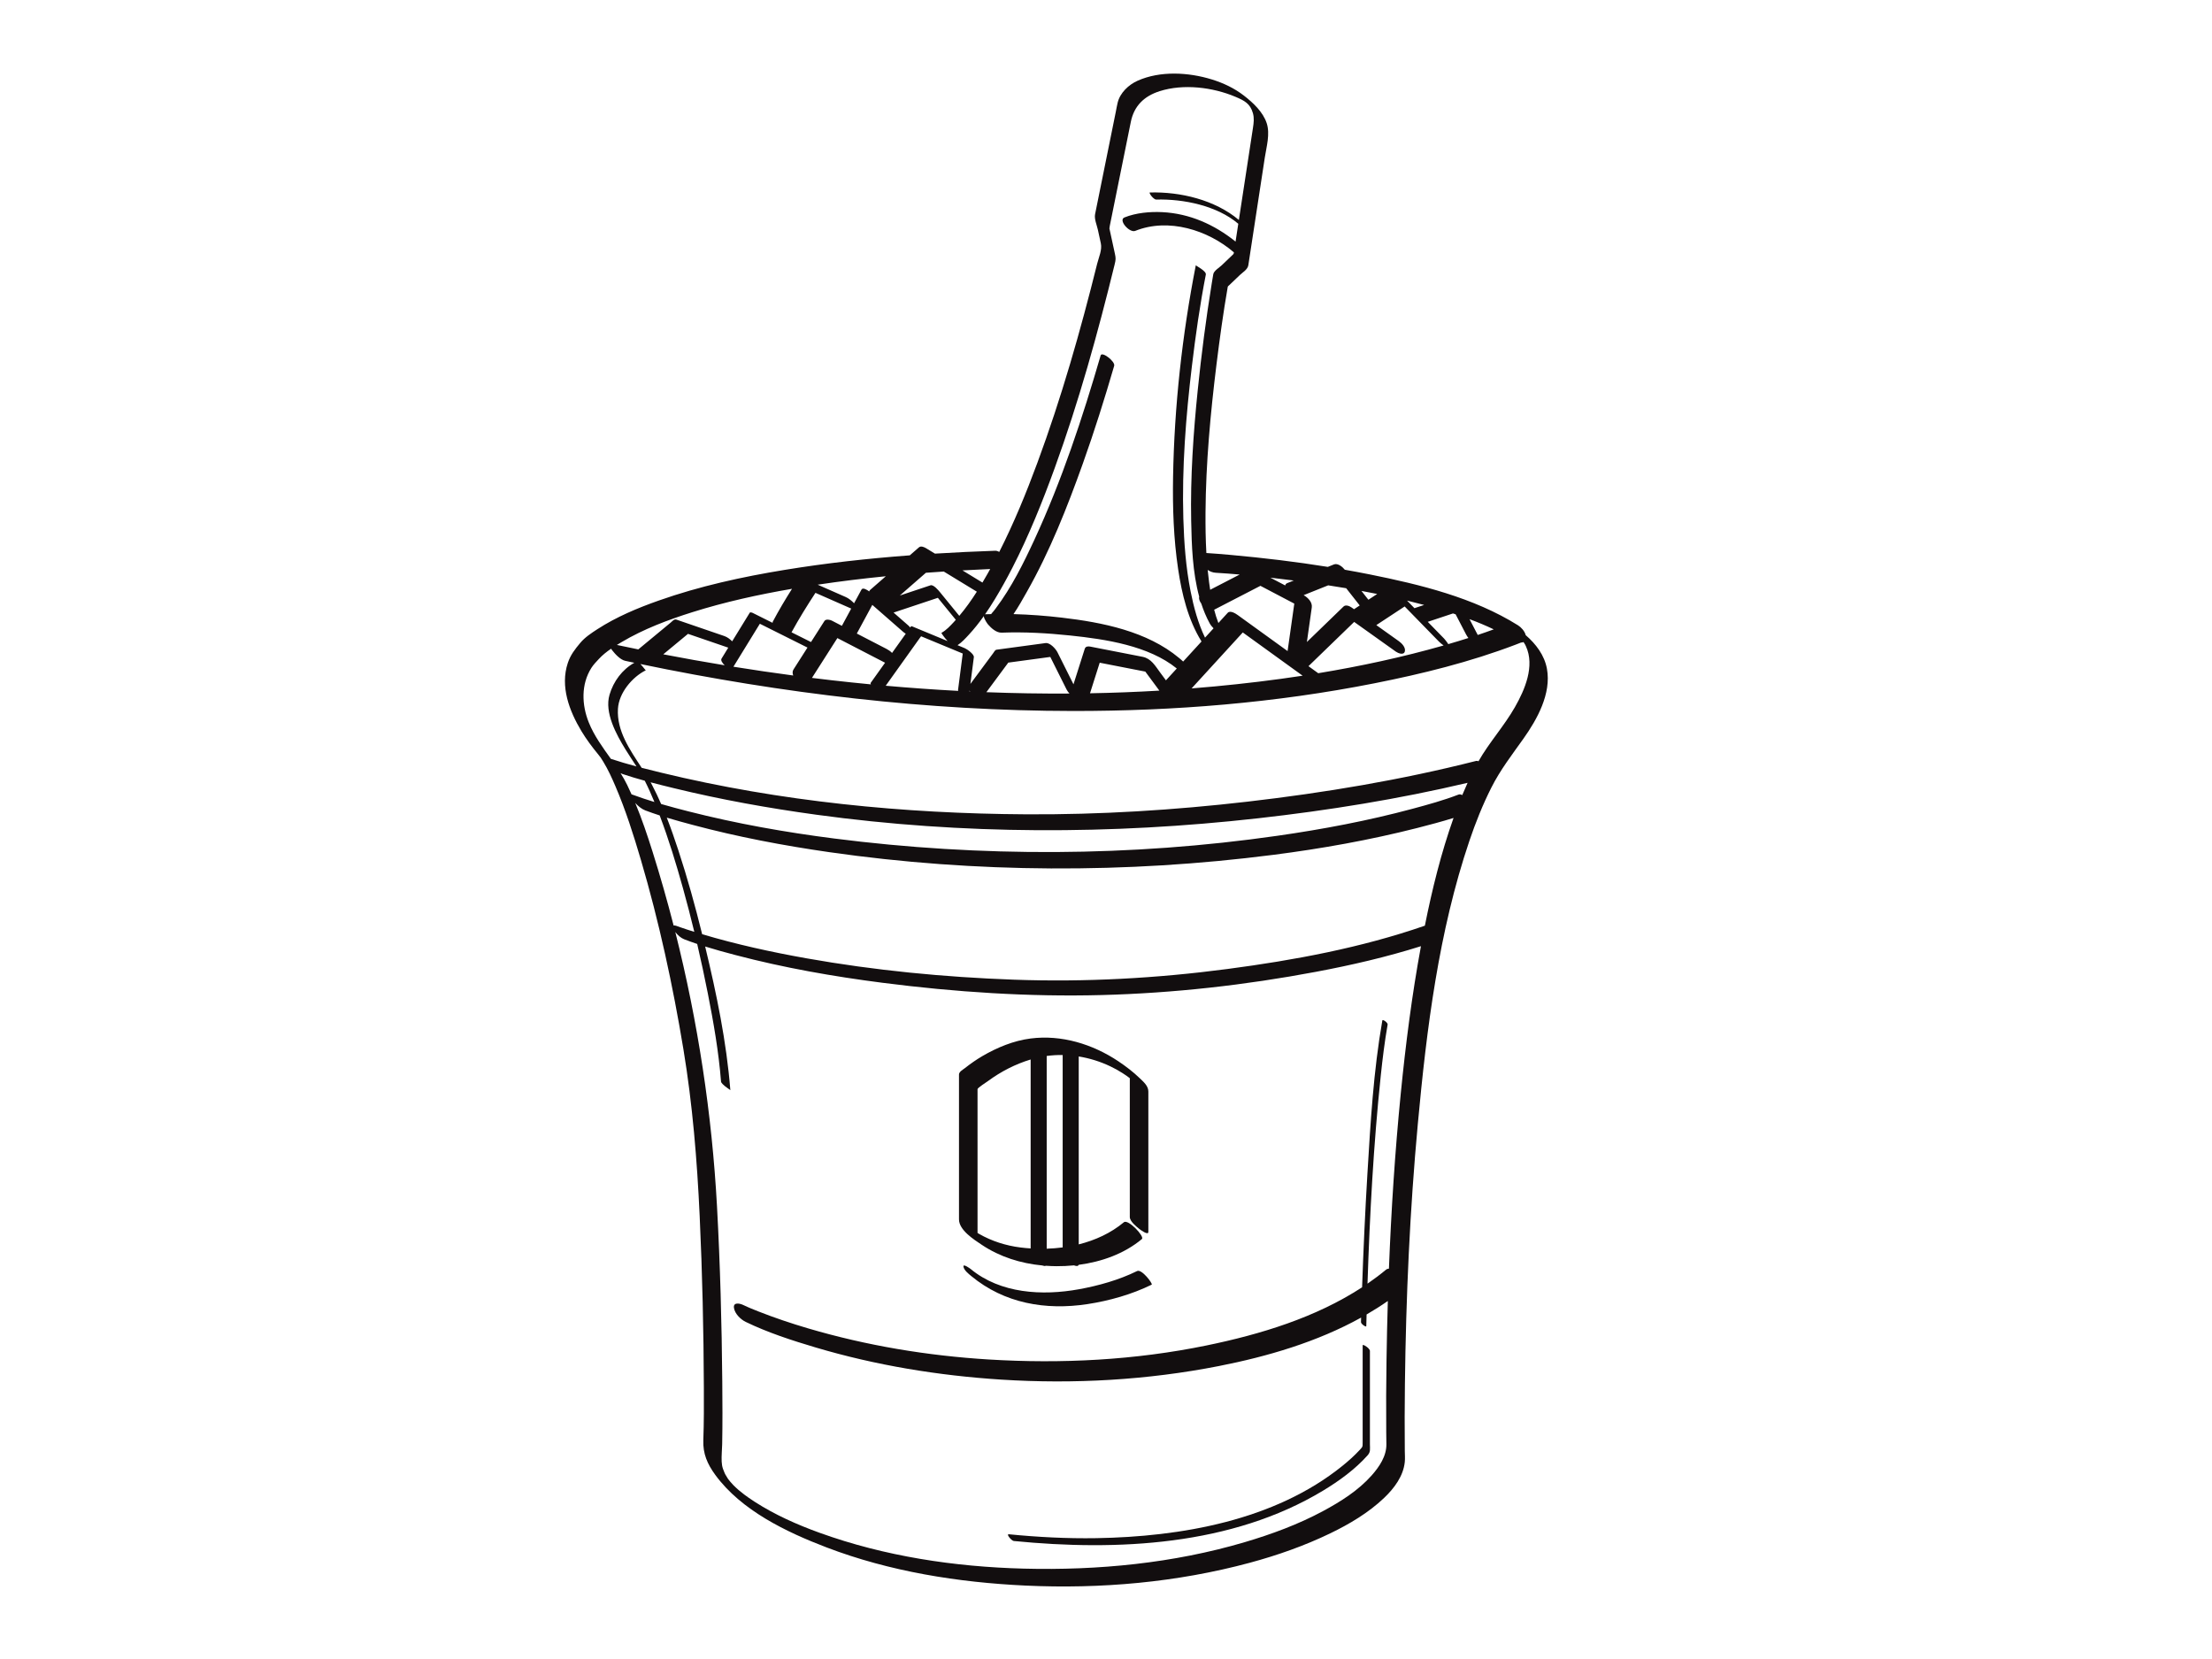 <?xml version="1.0" encoding="utf-8"?>
<!-- Generator: Adobe Illustrator 17.0.0, SVG Export Plug-In . SVG Version: 6.00 Build 0)  -->
<!DOCTYPE svg PUBLIC "-//W3C//DTD SVG 1.1//EN" "http://www.w3.org/Graphics/SVG/1.1/DTD/svg11.dtd">
<svg version="1.1" id="Layer_1" xmlns="http://www.w3.org/2000/svg" xmlns:xlink="http://www.w3.org/1999/xlink" x="0px" y="0px"
	 width="800px" height="600px" viewBox="0 0 800 600" enable-background="new 0 0 800 600" xml:space="preserve">
<g>
	<path fill="#120E0F" d="M559.473,241.875c-0.894-4.896-3.975-8.954-7.678-12.162c-0.357-1.462-1.681-2.872-2.776-3.556
		c-16.063-10.045-35.357-14.74-53.734-18.432c-2.964-0.595-5.938-1.142-8.916-1.667c-0.013-0.017-0.027-0.034-0.04-0.051
		c-0.76-0.968-2.504-2.424-3.875-1.876c-0.743,0.297-1.486,0.594-2.229,0.892c-11.626-1.868-23.333-3.262-35.054-4.317
		c-2.953-0.266-5.911-0.516-8.871-0.698c-0.277-4.891-0.344-9.797-0.309-14.686c0.128-17.872,1.776-35.737,3.961-53.463
		c1.157-9.382,2.461-18.758,4.072-28.074c0.048-0.277,0.305-0.415,0.506-0.607c1.286-1.228,2.572-2.456,3.858-3.685
		c1.087-1.038,2.85-2.025,3.087-3.575c0.845-5.519,1.689-11.037,2.534-16.556c1.14-7.449,2.28-14.898,3.42-22.346
		c0.604-3.943,1.976-8.536,0.694-12.455c-1.328-4.063-4.956-7.442-8.235-9.978c-3.486-2.695-7.423-4.551-11.619-5.851
		c-8.397-2.6-18.677-3.19-26.854,0.473c-3.254,1.457-6.317,4.35-7.196,7.907c-0.269,1.087-0.447,2.203-0.669,3.3
		c-1.393,6.885-2.787,13.77-4.18,20.655c-1.107,5.468-2.213,10.937-3.32,16.405c-0.346,1.708,0.655,3.985,1.015,5.642
		c0.356,1.639,0.713,3.277,1.069,4.916c0.513,2.357-0.753,5.038-1.326,7.342c-6.042,24.306-12.927,48.467-21.614,71.972
		c-4.048,10.952-8.499,21.825-13.795,32.252c-0.49-0.263-0.985-0.428-1.455-0.412c-7.269,0.254-14.54,0.595-21.805,1.042
		c-1.059-0.645-2.117-1.29-3.176-1.935c-0.669-0.407-1.889-0.964-2.605-0.34c-1.106,0.965-2.212,1.931-3.319,2.896
		c-15.147,1.137-30.253,2.803-45.242,5.257c-15.394,2.52-30.76,5.877-45.491,11.072c-7.722,2.724-15.418,5.94-22.31,10.412
		c-2.132,1.383-4.459,2.922-6.111,4.895c-1.93,2.306-3.547,4.345-4.529,7.288c-2.823,8.46,0.528,17.321,4.896,24.604
		c1.781,2.969,3.882,5.761,6.072,8.437c0.943,1.151,0.942,1.171,1.895,2.731c1.702,2.786,3.057,5.776,4.343,8.771
		c3.698,8.613,6.552,17.594,9.197,26.577c6.62,22.482,11.589,45.507,15.411,68.621c3.307,20.001,4.942,40.083,5.879,60.321
		c0.955,20.633,1.433,41.297,1.509,61.951c0.023,6.355,0.044,12.72-0.193,19.072c-0.182,4.873,1.458,8.641,4.332,12.561
		c9.459,12.902,25.709,20.671,40.229,26.216c22.864,8.731,47.578,12.665,71.939,13.808c27.194,1.276,54.824-1.15,81.143-8.252
		c9.993-2.697,19.832-6.156,29.155-10.668c6.949-3.363,13.768-7.411,19.388-12.755c3.64-3.461,6.996-7.885,7.51-13.04
		c0.131-1.308,0.018-2.665,0.004-3.975c-0.088-8.086-0.054-16.173,0.043-24.258c0.377-31.417,1.786-62.848,4.677-94.138
		c3.169-34.31,7.541-69.452,18.631-102.227c2.229-6.587,4.813-13.069,7.948-19.28c3.237-6.412,7.438-11.836,11.576-17.662
		C555.942,260.143,561.115,250.869,559.473,241.875z M248.827,229.241c4.854,1.664,9.708,3.328,14.561,4.993
		c-0.811,1.32-1.623,2.64-2.434,3.96c-0.371,0.603,0.269,1.598,1.135,2.418c-7.419-1.223-14.822-2.547-22.207-3.967
		C242.864,234.177,245.846,231.709,248.827,229.241z M274.811,225.588c5.741,2.871,11.483,5.742,17.224,8.612
		c-1.686,2.642-3.372,5.284-5.059,7.926c-0.41,0.642-0.388,1.413-0.102,2.176c-7.22-0.959-14.426-2.018-21.616-3.174
		C268.443,235.948,271.627,230.768,274.811,225.588z M294.921,214.409c4.311,1.897,8.622,3.794,12.933,5.691
		c-1.124,2.08-2.249,4.159-3.373,6.239c-1.223-0.632-2.446-1.265-3.669-1.897c-0.634-0.328-2.144-0.63-2.642,0.149
		c-1.62,2.538-3.24,5.077-4.86,7.615c-2.348-1.174-4.696-2.348-7.044-3.522C288.93,223.801,291.88,219.062,294.921,214.409z
		 M341.329,206.702c3.986,2.429,7.972,4.858,11.958,7.287c-1.938,3.042-4.027,5.994-6.346,8.74c-2.316-2.84-4.633-5.679-6.949-8.518
		c-0.543-0.665-2.378-2.891-3.471-2.527c-3.694,1.231-7.388,2.463-11.082,3.694c3.143-2.743,6.285-5.485,9.428-8.228
		C337.02,206.989,339.174,206.842,341.329,206.702z M362.276,228.81c8.235-0.314,16.549,0.164,24.735,1.021
		c12.899,1.349,28.423,3.686,38.588,11.938c-1.279,1.398-2.558,2.796-3.837,4.194c-0.029,0.032-0.05,0.067-0.075,0.1
		c-0.711-0.963-1.423-1.925-2.135-2.888c-1.754-2.374-3.211-5.024-6.329-5.633c-6.304-1.23-12.608-2.46-18.911-3.69
		c-0.776-0.151-1.709-0.107-1.994,0.792c-1.359,4.282-2.719,8.564-4.078,12.846c-1.932-3.863-3.863-7.727-5.795-11.59
		c-0.621-1.242-2.692-3.541-4.286-3.326c-5.905,0.798-11.809,1.596-17.714,2.394c-0.591,0.08-0.904,0.797-1.225,1.231
		c-1.108,1.495-2.215,2.991-3.323,4.486c-1.647,2.223-3.293,4.445-4.939,6.668c0.416-3.224,0.832-6.448,1.248-9.673
		c0.141-1.094-2.461-2.914-3.298-3.261c-0.867-0.36-1.735-0.719-2.602-1.078c1.543-0.996,2.887-2.497,4.092-3.798
		c1.953-2.11,3.742-4.373,5.414-6.728c0.015,0.999,1.331,2.804,1.549,3.054C358.531,227.211,360.362,228.883,362.276,228.81z
		 M329.932,226.556c-0.15-0.092-0.3-0.101-0.449-0.026c-0.099,0.138-0.197,0.276-0.295,0.414c-0.256-0.322-0.519-0.592-0.706-0.755
		c-1.77-1.547-3.54-3.094-5.31-4.641c5.339-1.78,10.678-3.56,16.017-5.339c2.163,2.652,4.327,5.304,6.49,7.956
		c-0.219,0.243-0.43,0.494-0.653,0.733c-1.315,1.412-2.811,3.06-4.548,3.98c-0.101,0.053,0.983,1.623,2.227,2.973
		C338.448,230.084,334.19,228.32,329.932,226.556z M315.482,218.769c3.658,3.197,7.316,6.395,10.974,9.592
		c0.242,0.211,0.654,0.552,1.12,0.841c-1.651,2.313-3.302,4.626-4.953,6.94c-0.569-0.593-1.268-1.076-1.94-1.424
		c-3.601-1.862-7.203-3.725-10.804-5.587C311.747,225.677,313.615,222.223,315.482,218.769z M302.847,230.77
		c5.749,2.973,11.497,5.945,17.246,8.918c-1.725,2.418-3.45,4.835-5.176,7.253c-0.096,0.135-0.063,0.337,0.048,0.571
		c-4.692-0.45-9.379-0.94-14.06-1.474c-2.418-0.276-4.834-0.567-7.249-0.866C296.719,240.371,299.783,235.57,302.847,230.77z
		 M332.765,230.589c0.274-0.385,0.409-0.431,0.298-0.495c0.309,0.128,0.617,0.256,0.926,0.384c2.158,0.894,4.315,1.788,6.473,2.683
		c2.576,1.067,5.152,2.135,7.728,3.202c-0.566,4.388-1.133,8.776-1.699,13.163c-0.014,0.105,0.014,0.222,0.058,0.344
		c-8.75-0.464-17.49-1.088-26.216-1.863C324.478,242.201,328.622,236.395,332.765,230.589z M350.645,249.773
		c0.066,0.104,0.138,0.208,0.216,0.313c-0.085-0.004-0.17-0.008-0.255-0.012C350.619,249.973,350.632,249.873,350.645,249.773z
		 M360.059,245.857c1.111-1.5,2.222-2.999,3.333-4.499c0.364-0.491,0.728-0.982,1.092-1.474c0.092-0.124,0.135-0.196,0.153-0.238
		c5.073-0.686,10.147-1.371,15.22-2.057c1.964,3.929,3.929,7.857,5.893,11.786c0.253,0.506,0.617,1,1.042,1.45
		c-10.018,0.065-20.04-0.103-30.053-0.488C357.846,248.845,358.953,247.351,360.059,245.857z M397.725,239.678
		c5.497,1.072,10.995,2.145,16.492,3.218c1.694,2.292,3.388,4.584,5.082,6.876c-8.353,0.493-16.717,0.81-25.084,0.961
		C395.385,247.048,396.555,243.363,397.725,239.678z M449.471,228.735c7.215,5.213,14.43,10.426,21.644,15.64
		c-10.561,1.613-21.173,2.883-31.788,3.876c-2.788,0.261-5.578,0.5-8.37,0.721C437.129,242.226,443.3,235.481,449.471,228.735z
		 M439.119,220.516c5.578-2.882,11.156-5.764,16.734-8.645c4.083,2.144,8.165,4.289,12.248,6.434
		c-0.803,5.678-1.606,11.356-2.408,17.034c-0.006,0.046-0.007,0.09-0.012,0.135c-6.003-4.338-12.006-8.675-18.009-13.013
		c-0.759-0.548-2.739-1.827-3.652-0.829c-1.124,1.228-2.247,2.456-3.37,3.684C440.045,223.755,439.543,222.148,439.119,220.516z
		 M486.865,212.74c1.632,2.078,3.265,4.156,4.897,6.233c-0.688,0.453-1.376,0.905-2.064,1.358c-0.269-0.192-0.539-0.384-0.808-0.576
		c-0.76-0.542-2.172-1.185-2.991-0.391c-4.415,4.276-8.83,8.551-13.245,12.826c0.589-4.165,1.178-8.331,1.767-12.496
		c0.27-1.906-1.388-3.562-2.939-4.446c2.958-1.183,5.916-2.367,8.875-3.55C482.528,212.029,484.698,212.374,486.865,212.74z
		 M476.757,243.477c-1.176-0.85-2.351-1.699-3.527-2.549c5.508-5.334,11.016-10.668,16.524-16.002
		c5.026,3.582,10.052,7.164,15.079,10.747c0.773,0.551,2.813,1.408,3.234-0.044c0.42-1.447-1.106-2.996-2.142-3.734
		c-2.72-1.939-5.44-3.877-8.16-5.816c3.418-2.249,6.837-4.498,10.255-6.746c3.687,3.781,7.374,7.562,11.062,11.342
		c0.749,0.768,1.851,1.994,3.022,2.765C507.214,237.685,492.049,240.956,476.757,243.477z M511.565,219.966
		c-0.895-0.918-1.79-1.836-2.686-2.754c2.068,0.501,4.13,1.025,6.184,1.578c-1.125,0.374-2.25,0.748-3.376,1.123
		C511.642,219.927,511.604,219.947,511.565,219.966z M523.792,232.955c-0.534-0.873-1.433-1.922-1.513-2.003
		c-1.969-2.019-3.938-4.038-5.908-6.058c3.039-1.01,6.078-2.021,9.117-3.032c0.061,0.02,0.122,0.038,0.183,0.058
		c0.258,0.083,0.516,0.169,0.774,0.254c1.263,2.429,2.526,4.858,3.789,7.286c0.232,0.446,0.515,0.877,0.836,1.281
		C528.64,231.515,526.182,232.26,523.792,232.955z M534.445,229.643c-0.991-1.905-1.981-3.81-2.972-5.715
		c2.98,1.108,5.929,2.334,8.757,3.688C538.392,228.296,536.445,228.976,534.445,229.643z M550.982,232.199
		c0.01,0.011,0.023,0.026,0.034,0.038c0.001,0.001,0.002,0.002,0.003,0.004C551.006,232.228,550.992,232.212,550.982,232.199
		C550.981,232.2,550.981,232.199,550.982,232.199z M498.081,214.816c-1.061,0.698-2.122,1.396-3.183,2.094
		c-0.836-1.064-1.672-2.128-2.508-3.192C494.29,214.068,496.187,214.433,498.081,214.816z M465.563,210.887
		c-0.447,0.179-0.676,0.482-0.744,0.854c-0.775-0.407-1.55-0.814-2.324-1.221c-1.017-0.534-2.033-1.068-3.05-1.602
		c2.792,0.321,5.601,0.667,8.453,1.035C467.12,210.264,466.342,210.575,465.563,210.887z M439.684,207.148
		c2.929,0.173,5.805,0.391,8.662,0.64c-1.547,0.799-3.093,1.598-4.64,2.397c-2.011,1.039-4.022,2.078-6.033,3.117
		c-0.141-0.914-0.272-1.826-0.394-2.731c-0.199-1.479-0.361-2.963-0.507-4.449C437.636,206.709,438.633,207.085,439.684,207.148z
		 M381.402,169.409c8.766-24.105,15.636-48.889,21.729-73.789c0.418-1.707,0.444-2.214,0.098-3.808
		c-0.408-1.879-0.817-3.757-1.225-5.635c-0.263-1.211-0.526-2.421-0.789-3.631c0.041,0.19,0.082-0.51,0.157-0.877
		c1.221-6.035,2.443-12.07,3.664-18.105c1.317-6.507,2.634-13.014,3.951-19.521c1.148-5.672,4.749-9.271,10.427-11.072
		c8.613-2.731,19.159-1.435,27.372,2.027c3.262,1.375,5.366,2.46,6.348,5.929c0.507,1.791,0.292,3.512,0.019,5.296
		c-1.7,11.11-3.401,22.219-5.101,33.329c-8.68-7.303-21.198-10.235-32.173-9.94c-0.568,0.015,1.279,2.589,2.292,2.562
		c9.879-0.266,21.993,2.212,29.671,8.758c-0.269,1.758-0.538,3.516-0.807,5.274c-0.06,0.389-0.119,0.778-0.179,1.168
		c-7.624-6.132-16.592-10.162-26.506-10.648c-4.46-0.219-9.478,0.233-13.671,1.914c-2.366,0.949,1.819,5.694,3.896,4.861
		c12.011-4.817,26.294-0.31,35.684,7.769c-0.012,0.08-0.025,0.16-0.037,0.24c-0.06,0.392-0.216,0.465-0.526,0.761
		c-1.286,1.228-2.572,2.457-3.858,3.685c-0.842,0.804-2.827,1.981-3.037,3.204c-0.192,1.116-0.376,2.234-0.557,3.352
		c-2.073,12.786-3.741,25.643-5.06,38.528c-1.608,15.714-2.693,31.542-2.378,47.346c0.176,8.824,0.484,18.569,2.909,27.437
		c-0.204,0.699,0.13,1.609,0.737,2.459c0.814,2.493,1.815,4.902,3.056,7.181c0.345,0.633,0.84,1.225,1.39,1.773
		c-1.03,1.125-2.059,2.25-3.088,3.376c-2.541-5.273-4.081-11.018-5.214-16.741c-1.714-8.661-2.372-17.523-2.628-26.336
		c-0.535-18.411,0.906-36.884,3.1-55.154c1.328-11.062,2.893-22.141,5.035-33.08c0.254-1.298-3.658-3.196-3.622-3.378
		c-4.925,25.146-7.793,51.052-8.228,76.66c-0.189,11.107,0.192,22.279,1.836,33.278c1.344,8.995,3.588,18.261,8.415,26.076
		c0.012,0.02,0.027,0.039,0.04,0.059c-2.214,2.42-4.429,4.841-6.643,7.262c-0.521-0.506-1.058-0.948-1.468-1.29
		c-11.591-9.674-27.754-12.872-42.347-14.585c-5.795-0.68-11.672-1.13-17.544-1.28c1.777-2.588,3.321-5.386,4.818-8.025
		c8.328-14.683,14.596-30.555,20.26-46.418c4.162-11.656,7.877-23.468,11.335-35.35c0.46-1.582-4.435-5.327-4.89-3.761
		c-6.591,22.649-14.038,45.204-23.958,66.64c-3.96,8.558-8.273,17.256-13.973,24.819c-0.484,0.642-0.975,1.294-1.528,1.879
		c-0.059,0.062-0.098,0.135-0.124,0.215c-0.667,0.017-1.334,0.028-2,0.053c-0.092,0.004-0.166,0.021-0.237,0.04
		c2.49-3.574,4.724-7.342,6.825-11.114c1.049-1.884,2.062-3.787,3.048-5.704c0.052-0.051,0.086-0.114,0.098-0.191
		C372.129,193.656,376.981,181.566,381.402,169.409z M358.116,205.797c-0.34,0.615-0.68,1.23-1.027,1.842
		c-0.579,1.02-1.173,2.037-1.776,3.051c-2.406-1.467-4.813-2.933-7.22-4.399C351.434,206.104,354.774,205.942,358.116,205.797z
		 M314.662,213.393c-0.155,0.135-0.247,0.308-0.29,0.505c-0.835-0.614-2.341-1.524-2.809-0.66c-0.89,1.646-1.78,3.292-2.67,4.938
		c-0.897-0.908-1.918-1.762-3.008-2.242c-3.388-1.491-6.775-2.981-10.163-4.472c8.187-1.23,16.407-2.232,24.647-3.051
		C318.467,210.072,316.565,211.733,314.662,213.393z M250.392,221.406c11.777-3.707,23.874-6.364,36.046-8.454
		c-2.455,3.886-4.812,7.841-6.958,11.899c-0.063,0.12-0.076,0.26-0.054,0.414c-2.415-1.208-4.831-2.415-7.246-3.623
		c-0.188-0.094-0.848-0.331-1.028-0.038c-2.118,3.445-4.236,6.891-6.354,10.337c-0.818-0.825-1.787-1.547-2.839-1.908
		c-5.783-1.983-11.566-3.966-17.35-5.949c-0.797-0.273-1.447,0.583-2,1.041c-1.458,1.207-2.916,2.414-4.374,3.621
		c-2.462,2.039-4.925,4.077-7.387,6.115c-2.583-0.525-5.163-1.063-7.742-1.611c0.563-0.348,1.126-0.689,1.684-1.02
		C232.768,227.495,241.573,224.182,250.392,221.406z M212.925,261.249c-2.548-6.357-2.803-13.739,0.938-19.668
		c0.772-1.223,1.749-2.2,2.715-3.249c1.293-1.404,2.823-2.615,4.426-3.715c0.143,0.221,0.284,0.417,0.39,0.551
		c1.071,1.37,2.94,3.446,4.742,3.833c1.093,0.235,2.187,0.464,3.281,0.694c-4.405,2.461-7.537,6.72-8.968,11.542
		c-1.934,6.516,2.504,14.464,5.721,19.728c1.295,2.119,2.689,4.152,4.02,6.226c-3.116-0.833-6.214-1.732-9.266-2.747
		C217.93,270.241,214.868,266.097,212.925,261.249z M515.324,334.784c-23.027,7.991-47.294,12.486-71.405,15.666
		c-25.643,3.382-51.458,4.798-77.308,3.861c-25.115-0.909-50.206-3.326-74.956-7.726c-12.696-2.257-25.347-5.031-37.714-8.716
		c-2.515-10.227-5.334-20.387-8.62-30.393c-1.294-3.939-2.654-7.883-4.169-11.764c3.1,0.936,6.229,1.785,9.342,2.616
		c16.241,4.338,32.797,7.478,49.431,9.866c52.941,7.602,107.435,7.769,160.47,0.983c17.548-2.245,35.018-5.361,52.169-9.724
		c4.389-1.117,8.788-2.29,13.131-3.63C521.196,308.488,517.96,321.6,515.324,334.784z M528.848,287.551
		c-0.469-0.235-0.929-0.345-1.317-0.195c-5.425,2.095-11.094,3.647-16.701,5.156c-16.028,4.312-32.384,7.394-48.805,9.752
		c-52.916,7.598-107.39,7.766-160.398,0.985c-17.687-2.262-35.31-5.385-52.595-9.794c-3.309-0.844-6.626-1.718-9.919-2.673
		c-1.027-2.353-2.119-4.675-3.316-6.941c-0.16-0.303-0.325-0.604-0.493-0.906c2.779,0.735,5.57,1.425,8.353,2.103
		c17.011,4.145,34.267,7.246,51.61,9.62c52.981,7.253,106.651,7.237,159.75,1.282c25.447-2.854,50.821-6.941,75.757-12.825
		C530.105,284.582,529.463,286.061,528.848,287.551z M224.439,279.621c0.243,0.127,0.488,0.241,0.737,0.324
		c2.644,0.887,5.323,1.679,8.018,2.42c1.274,2.51,2.416,5.087,3.484,7.693c-2.636-0.804-5.253-1.667-7.83-2.624
		c-0.047-0.018-0.095-0.035-0.142-0.053c-0.114-0.043-0.211-0.071-0.297-0.09c-0.513-1.15-1.038-2.293-1.589-3.425
		C226.105,282.399,225.299,280.992,224.439,279.621z M229.748,290.405c1.024,1.104,2.265,2.169,3.598,2.677
		c1.725,0.657,3.474,1.257,5.235,1.826c3.272,8.63,5.964,17.485,8.438,26.37c1.454,5.222,2.811,10.472,4.087,15.741
		c-1.704-0.53-3.402-1.083-5.087-1.67c-0.455-0.159-0.909-0.321-1.362-0.487c-0.331-0.122-0.263-0.094-0.128-0.043
		c-0.374-0.124-0.683-0.157-0.902-0.097c-2.303-8.968-4.841-17.867-7.614-26.678C234.144,302.106,232.139,296.17,229.748,290.405z
		 M506.601,395.529c-2.087,21.04-3.449,42.154-4.274,63.287c-0.399,0.024-0.763,0.146-1.068,0.398
		c-2.155,1.782-4.388,3.455-6.684,5.035c0.822-25.088,2.171-50.212,4.79-75.151c0.652-6.205,1.411-12.407,2.487-18.554
		c0.119-0.677-1.814-2.051-1.916-1.467c-3.2,18.284-4.285,36.991-5.399,55.494c-0.822,13.654-1.439,27.322-1.918,40.993
		c-16.791,10.981-36.823,17.04-56.253,21.037c-25.834,5.315-52.453,6.687-78.747,5.079c-22.133-1.353-44.179-5.003-65.456-11.281
		c-6.049-1.785-12.037-3.799-17.907-6.108c-0.897-0.353-1.79-0.715-2.679-1.085c-0.155-0.064-0.309-0.13-0.463-0.195
		c-0.232-0.1-0.464-0.201-0.695-0.302c-0.546-0.24-1.093-0.483-1.63-0.743c-1.196-0.579-3.665-1.135-3.34,1.068
		c0.309,2.097,2.408,4.162,4.234,5.045c8.047,3.893,16.722,6.702,25.267,9.241c21.815,6.483,44.473,10.191,67.166,11.638
		c26.249,1.674,52.849,0.168,78.671-4.9c17.624-3.459,35.598-8.729,51.475-17.534c-0.015,0.542-0.034,1.084-0.047,1.625
		c-0.018,0.718,1.904,1.966,1.916,1.467c0.036-1.405,0.074-2.811,0.112-4.216c2.627-1.523,5.191-3.148,7.683-4.882
		c-0.21,7.018-0.368,14.037-0.473,21.055c-0.132,8.799-0.181,17.6-0.105,26.4c0.013,1.442,0.028,2.885,0.054,4.328
		c0.078,4.306-2.574,8.204-5.31,11.294c-4.831,5.455-11.236,9.49-17.598,12.91c-8.963,4.818-18.583,8.363-28.324,11.242
		c-25.803,7.625-53.072,10.26-79.901,9.57c-25.013-0.643-50.26-4.443-73.853-12.963c-8.127-2.935-16.144-6.498-23.427-11.18
		c-0.739-0.475-1.467-0.968-2.19-1.468c-0.733-0.507-1.271-0.907-1.507-1.086c-0.633-0.479-1.251-0.975-1.864-1.479
		c-0.059-0.048-0.32-0.271-0.477-0.404c-0.294-0.262-0.587-0.525-0.875-0.792c-0.161-0.149-0.318-0.303-0.476-0.456
		c-0.122-0.122-0.355-0.352-0.425-0.425c-0.216-0.225-1.499-1.698-0.825-0.894c-1.13-1.349-0.981-1.145-1.844-2.608
		c-0.347-0.589-0.152-0.222-0.505-0.99c-0.207-0.45-0.381-0.914-0.542-1.382c-0.271-0.79-0.412-1.619-0.46-2.598
		c-0.102-2.08,0.142-4.223,0.184-6.306c0.149-7.513,0.106-15.032,0.038-22.545c-0.192-21.168-0.758-42.345-1.911-63.482
		c-1.819-33.339-6.899-66.695-15.077-99.168c0.84,1.097,2.014,2.146,3.187,2.601c1.561,0.607,3.14,1.171,4.731,1.704
		c1.379,5.925,2.658,11.874,3.834,17.841c2.077,10.533,3.94,21.184,4.782,31.897c0.049,0.621,1.089,1.387,1.499,1.769
		c0.138,0.129,1.868,1.345,1.87,1.371c-1.374-17.483-5.004-34.896-9.108-51.954c3.621,1.126,7.287,2.121,10.938,3.082
		c17.486,4.606,35.356,7.745,53.282,10.044c26.181,3.357,52.783,5.121,79.181,4.428c25.977-0.682,51.973-3.598,77.505-8.404
		c12.795-2.408,25.545-5.346,37.972-9.271C510.645,359.848,508.372,377.674,506.601,395.529z M547.87,255.782
		c-3.911,6.846-9.246,12.679-13.156,19.538c-0.317-0.132-0.607-0.182-0.848-0.121c-27.143,6.893-54.846,11.514-82.652,14.727
		c-26.602,3.075-53.371,4.738-80.153,4.582c-44.223-0.257-88.914-4.625-131.954-15.068c-2.346-0.569-4.698-1.147-7.044-1.755
		c-4.299-6.58-9.035-13.325-8.579-21.312c0.331-5.798,5.18-11.53,10.073-13.948c-0.07,0.034-1.033-1.32-1.948-2.27
		c51.456,10.702,103.9,16.937,156.49,16.982c36.512,0.032,73.157-2.921,109-10.017c17.268-3.418,34.556-7.691,51.032-13.966
		c0.651-0.248,1.301-0.501,1.949-0.761c0.321,0,0.626-0.055,0.891-0.188c0.028,0.033,0.053,0.064,0.072,0.088
		c0.022,0.029,0.038,0.049,0.056,0.071c0.006,0.009,0.01,0.014,0.016,0.024c0.474,0.706,0.477,0.75,0.737,1.308
		C555.191,240.881,551.463,249.495,547.87,255.782z"/>
	<path fill="#120E0F" d="M355.127,450.24c6.53,4.36,14.071,6.692,21.814,7.431c0.502,0.177,0.997,0.265,1.303,0.108
		c1.273,0.092,2.551,0.145,3.829,0.155c2.098,0.015,4.226-0.082,6.356-0.296c0.743,0.277,1.503,0.387,1.671-0.192
		c8.301-1.079,16.502-4.004,22.881-9.324c1.09-0.909-4.994-7.345-6.515-6.076c-4.706,3.925-10.352,6.513-16.331,8.001
		c0-21.239,0-42.477,0-63.716c0-1.415,0-2.831,0-4.247c3.957,0.642,7.826,1.854,11.435,3.576c1.5,0.716,2.966,1.523,4.368,2.417
		c1.264,0.807,1.873,1.247,2.672,1.871c0,16.731,0,33.463,0,50.194c0,1.59,2.379,3.468,3.452,4.333
		c0.254,0.205,3.254,2.476,3.254,1.073c0-11.638,0-23.276,0-34.914c0-5.295,0-10.589,0-15.884c0-2.011-1.742-3.473-3.102-4.786
		c-2.377-2.295-5.041-4.333-7.787-6.163c-9.279-6.183-20.517-9.643-31.696-8.214c-6.175,0.789-12.126,3.259-17.467,6.379
		c-2.202,1.287-4.294,2.76-6.297,4.338c-0.734,0.579-2.133,1.296-2.133,2.325c0,12.543,0,25.085,0,37.628c0,4.917,0,9.835,0,14.752
		C346.833,444.898,352.235,448.309,355.127,450.24z M378.552,451.608c0-21.759,0-43.518,0-65.277c0-1.474,0-2.949,0-4.423
		c1.915-0.262,3.847-0.38,5.779-0.348c0,22.285,0,44.571,0,66.857c0,0.908,0,1.817,0,2.725
		C382.412,451.395,380.48,451.548,378.552,451.608z M353.539,395.316c0-0.472,0-0.944,0-1.415c0-0.466,3.255-2.534,3.832-2.959
		c4.643-3.416,9.857-6.096,15.377-7.763c0,21.746,0,43.492,0,65.238c0,1.031,0,2.063,0,3.094c-1.258-0.081-2.507-0.199-3.739-0.354
		c-5.202-0.653-10.326-2.281-14.88-4.886c-0.178-0.102-0.377-0.225-0.59-0.361c0-11.049,0-22.098,0-33.147
		C353.539,406.947,353.539,401.132,353.539,395.316z"/>
	<path fill="#120E0F" d="M411.253,459.689c-6.571,3.23-13.875,5.283-21.049,6.587c-13.233,2.407-28.395,1.581-39.169-7.339
		c-0.148-0.123-2.687-1.998-2.591-0.917c0.118,1.33,1.899,2.718,2.822,3.483c11.972,9.912,26.946,12.449,42.023,10.148
		c7.898-1.205,16.042-3.501,23.241-7.039C417.035,464.363,412.952,458.854,411.253,459.689z"/>
	<path fill="#120E0F" d="M366.646,557.321c37.394,3.686,78.827,1.731,111.858-18.213c5.829-3.52,11.553-7.669,16.112-12.774
		c1.142-1.279,0.832-2.269,0.832-4.057c0-7.171,0-14.343,0-21.514c0-4.058,0-8.116,0-12.174c0-0.969-2.624-2.628-2.624-2.035
		c0,11.718,0,23.437,0,35.156c0,1.631,0.011,1.511-1.213,2.832c-1.881,2.029-3.962,3.872-6.111,5.609
		c-24.489,19.79-58.435,25.635-89.016,26.144c-10.553,0.176-21.113-0.374-31.613-1.409
		C363.75,554.773,365.84,557.241,366.646,557.321z"/>
</g>
</svg>
